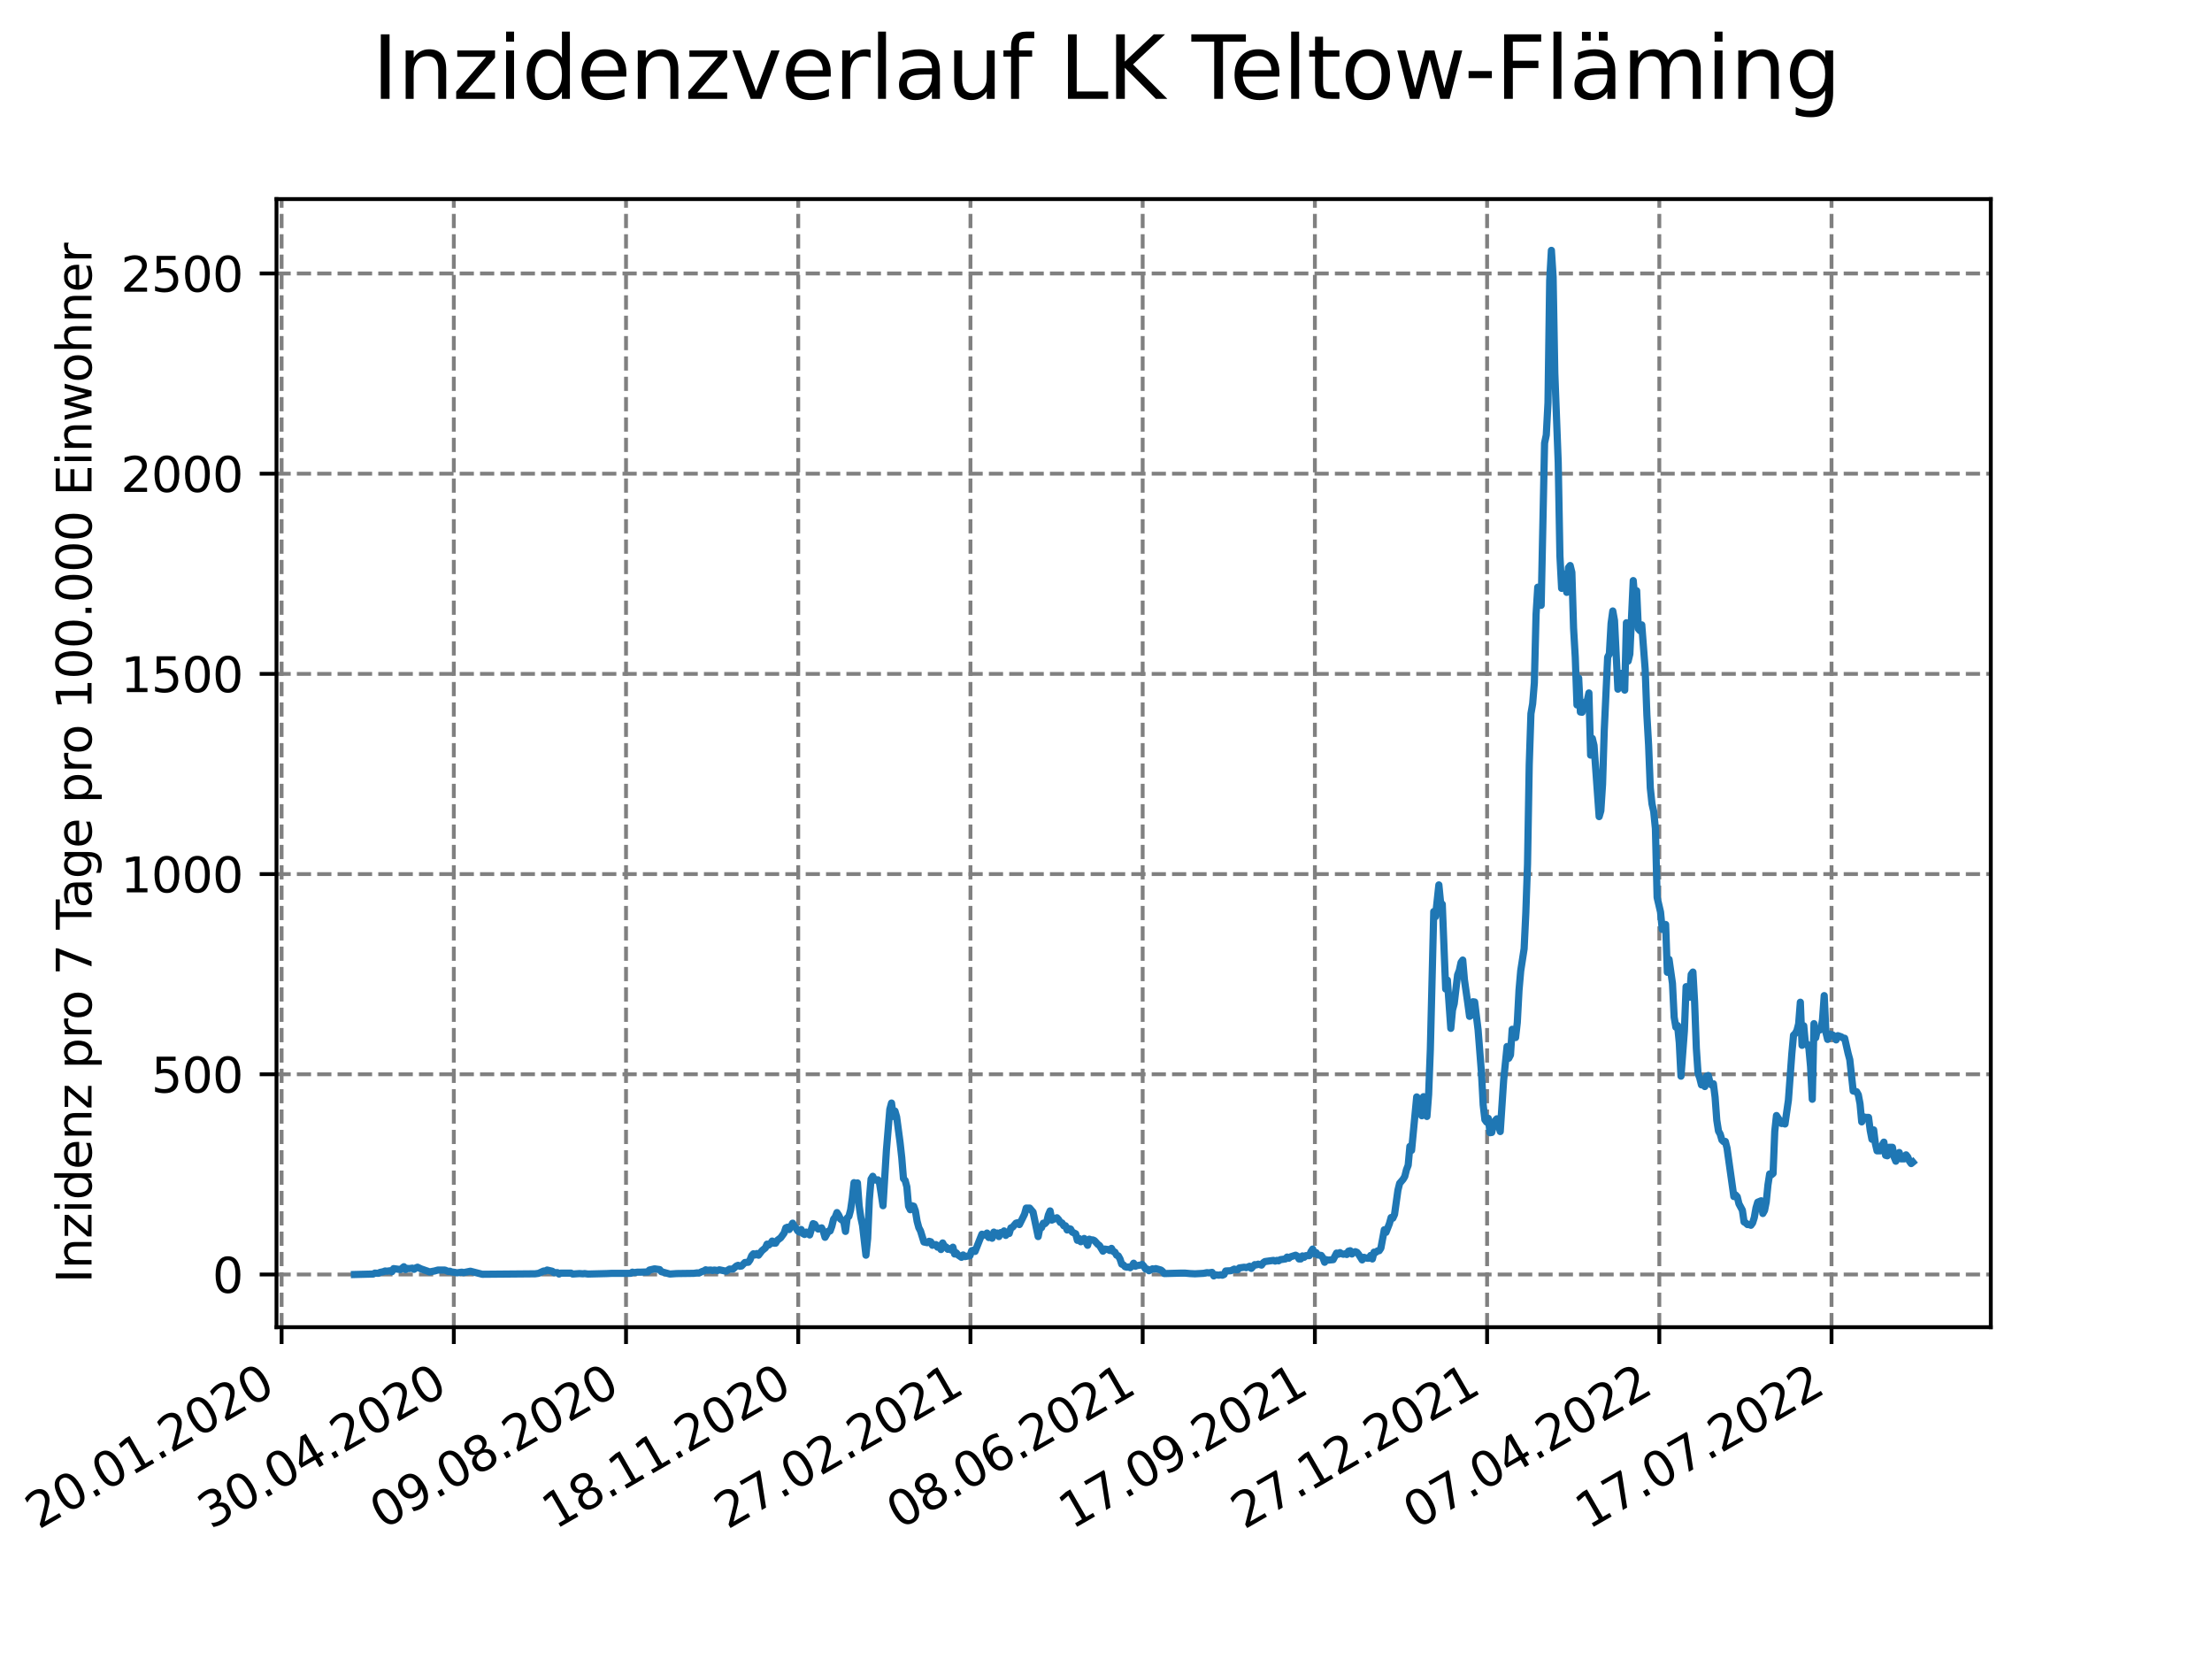 <?xml version="1.0" encoding="utf-8" standalone="no"?>
<!DOCTYPE svg PUBLIC "-//W3C//DTD SVG 1.1//EN"
  "http://www.w3.org/Graphics/SVG/1.1/DTD/svg11.dtd">
<svg xmlns:xlink="http://www.w3.org/1999/xlink" width="460.8pt" height="345.6pt" viewBox="0 0 460.8 345.6" xmlns="http://www.w3.org/2000/svg" version="1.1">
 <defs>
  <style type="text/css">*{stroke-linejoin: round; stroke-linecap: butt}</style>
 </defs>
 <g id="figure_1">
  <g id="patch_1">
   <path d="M 0 345.6 
L 460.8 345.6 
L 460.8 0 
L 0 0 
z
" style="fill: #ffffff"/>
  </g>
  <g id="axes_1">
   <g id="patch_2">
    <path d="M 57.6 276.48 
L 414.72 276.48 
L 414.72 41.472 
L 57.6 41.472 
z
" style="fill: #ffffff"/>
   </g>
   <g id="matplotlib.axis_1">
    <g id="xtick_1">
     <g id="line2d_1">
      <path d="M 58.663 276.48 
L 58.663 41.472 
" clip-path="url(#pd910106206)" style="fill: none; stroke-dasharray: 2.96,1.28; stroke-dashoffset: 0; stroke: #808080; stroke-width: 0.8"/>
     </g>
     <g id="line2d_2">
      <defs>
       <path id="mc15f2824c7" d="M 0 0 
L 0 3.5 
" style="stroke: #000000; stroke-width: 0.8"/>
      </defs>
      <g>
       <use xlink:href="#mc15f2824c7" x="58.663" y="276.48" style="stroke: #000000; stroke-width: 0.8"/>
      </g>
     </g>
     <g id="text_1">
      <!-- 20.01.2020 -->
      <g transform="translate(8.037 318.689)rotate(-30)scale(0.1 -0.1)">
       <defs>
        <path id="DejaVuSans-32" d="M 1228 531 
L 3431 531 
L 3431 0 
L 469 0 
L 469 531 
Q 828 903 1448 1529 
Q 2069 2156 2228 2338 
Q 2531 2678 2651 2914 
Q 2772 3150 2772 3378 
Q 2772 3750 2511 3984 
Q 2250 4219 1831 4219 
Q 1534 4219 1204 4116 
Q 875 4013 500 3803 
L 500 4441 
Q 881 4594 1212 4672 
Q 1544 4750 1819 4750 
Q 2544 4750 2975 4387 
Q 3406 4025 3406 3419 
Q 3406 3131 3298 2873 
Q 3191 2616 2906 2266 
Q 2828 2175 2409 1742 
Q 1991 1309 1228 531 
z
" transform="scale(0.016)"/>
        <path id="DejaVuSans-30" d="M 2034 4250 
Q 1547 4250 1301 3770 
Q 1056 3291 1056 2328 
Q 1056 1369 1301 889 
Q 1547 409 2034 409 
Q 2525 409 2770 889 
Q 3016 1369 3016 2328 
Q 3016 3291 2770 3770 
Q 2525 4250 2034 4250 
z
M 2034 4750 
Q 2819 4750 3233 4129 
Q 3647 3509 3647 2328 
Q 3647 1150 3233 529 
Q 2819 -91 2034 -91 
Q 1250 -91 836 529 
Q 422 1150 422 2328 
Q 422 3509 836 4129 
Q 1250 4750 2034 4750 
z
" transform="scale(0.016)"/>
        <path id="DejaVuSans-2e" d="M 684 794 
L 1344 794 
L 1344 0 
L 684 0 
L 684 794 
z
" transform="scale(0.016)"/>
        <path id="DejaVuSans-31" d="M 794 531 
L 1825 531 
L 1825 4091 
L 703 3866 
L 703 4441 
L 1819 4666 
L 2450 4666 
L 2450 531 
L 3481 531 
L 3481 0 
L 794 0 
L 794 531 
z
" transform="scale(0.016)"/>
       </defs>
       <use xlink:href="#DejaVuSans-32"/>
       <use xlink:href="#DejaVuSans-30" x="63.623"/>
       <use xlink:href="#DejaVuSans-2e" x="127.246"/>
       <use xlink:href="#DejaVuSans-30" x="159.033"/>
       <use xlink:href="#DejaVuSans-31" x="222.656"/>
       <use xlink:href="#DejaVuSans-2e" x="286.279"/>
       <use xlink:href="#DejaVuSans-32" x="318.066"/>
       <use xlink:href="#DejaVuSans-30" x="381.689"/>
       <use xlink:href="#DejaVuSans-32" x="445.312"/>
       <use xlink:href="#DejaVuSans-30" x="508.936"/>
      </g>
     </g>
    </g>
    <g id="xtick_2">
     <g id="line2d_3">
      <path d="M 94.538 276.48 
L 94.538 41.472 
" clip-path="url(#pd910106206)" style="fill: none; stroke-dasharray: 2.96,1.28; stroke-dashoffset: 0; stroke: #808080; stroke-width: 0.8"/>
     </g>
     <g id="line2d_4">
      <g>
       <use xlink:href="#mc15f2824c7" x="94.538" y="276.48" style="stroke: #000000; stroke-width: 0.8"/>
      </g>
     </g>
     <g id="text_2">
      <!-- 30.04.2020 -->
      <g transform="translate(43.913 318.689)rotate(-30)scale(0.1 -0.1)">
       <defs>
        <path id="DejaVuSans-33" d="M 2597 2516 
Q 3050 2419 3304 2112 
Q 3559 1806 3559 1356 
Q 3559 666 3084 287 
Q 2609 -91 1734 -91 
Q 1441 -91 1130 -33 
Q 819 25 488 141 
L 488 750 
Q 750 597 1062 519 
Q 1375 441 1716 441 
Q 2309 441 2620 675 
Q 2931 909 2931 1356 
Q 2931 1769 2642 2001 
Q 2353 2234 1838 2234 
L 1294 2234 
L 1294 2753 
L 1863 2753 
Q 2328 2753 2575 2939 
Q 2822 3125 2822 3475 
Q 2822 3834 2567 4026 
Q 2313 4219 1838 4219 
Q 1578 4219 1281 4162 
Q 984 4106 628 3988 
L 628 4550 
Q 988 4650 1302 4700 
Q 1616 4750 1894 4750 
Q 2613 4750 3031 4423 
Q 3450 4097 3450 3541 
Q 3450 3153 3228 2886 
Q 3006 2619 2597 2516 
z
" transform="scale(0.016)"/>
        <path id="DejaVuSans-34" d="M 2419 4116 
L 825 1625 
L 2419 1625 
L 2419 4116 
z
M 2253 4666 
L 3047 4666 
L 3047 1625 
L 3713 1625 
L 3713 1100 
L 3047 1100 
L 3047 0 
L 2419 0 
L 2419 1100 
L 313 1100 
L 313 1709 
L 2253 4666 
z
" transform="scale(0.016)"/>
       </defs>
       <use xlink:href="#DejaVuSans-33"/>
       <use xlink:href="#DejaVuSans-30" x="63.623"/>
       <use xlink:href="#DejaVuSans-2e" x="127.246"/>
       <use xlink:href="#DejaVuSans-30" x="159.033"/>
       <use xlink:href="#DejaVuSans-34" x="222.656"/>
       <use xlink:href="#DejaVuSans-2e" x="286.279"/>
       <use xlink:href="#DejaVuSans-32" x="318.066"/>
       <use xlink:href="#DejaVuSans-30" x="381.689"/>
       <use xlink:href="#DejaVuSans-32" x="445.312"/>
       <use xlink:href="#DejaVuSans-30" x="508.936"/>
      </g>
     </g>
    </g>
    <g id="xtick_3">
     <g id="line2d_5">
      <path d="M 130.413 276.48 
L 130.413 41.472 
" clip-path="url(#pd910106206)" style="fill: none; stroke-dasharray: 2.96,1.28; stroke-dashoffset: 0; stroke: #808080; stroke-width: 0.8"/>
     </g>
     <g id="line2d_6">
      <g>
       <use xlink:href="#mc15f2824c7" x="130.413" y="276.48" style="stroke: #000000; stroke-width: 0.8"/>
      </g>
     </g>
     <g id="text_3">
      <!-- 09.08.2020 -->
      <g transform="translate(79.788 318.689)rotate(-30)scale(0.1 -0.1)">
       <defs>
        <path id="DejaVuSans-39" d="M 703 97 
L 703 672 
Q 941 559 1184 500 
Q 1428 441 1663 441 
Q 2288 441 2617 861 
Q 2947 1281 2994 2138 
Q 2813 1869 2534 1725 
Q 2256 1581 1919 1581 
Q 1219 1581 811 2004 
Q 403 2428 403 3163 
Q 403 3881 828 4315 
Q 1253 4750 1959 4750 
Q 2769 4750 3195 4129 
Q 3622 3509 3622 2328 
Q 3622 1225 3098 567 
Q 2575 -91 1691 -91 
Q 1453 -91 1209 -44 
Q 966 3 703 97 
z
M 1959 2075 
Q 2384 2075 2632 2365 
Q 2881 2656 2881 3163 
Q 2881 3666 2632 3958 
Q 2384 4250 1959 4250 
Q 1534 4250 1286 3958 
Q 1038 3666 1038 3163 
Q 1038 2656 1286 2365 
Q 1534 2075 1959 2075 
z
" transform="scale(0.016)"/>
        <path id="DejaVuSans-38" d="M 2034 2216 
Q 1584 2216 1326 1975 
Q 1069 1734 1069 1313 
Q 1069 891 1326 650 
Q 1584 409 2034 409 
Q 2484 409 2743 651 
Q 3003 894 3003 1313 
Q 3003 1734 2745 1975 
Q 2488 2216 2034 2216 
z
M 1403 2484 
Q 997 2584 770 2862 
Q 544 3141 544 3541 
Q 544 4100 942 4425 
Q 1341 4750 2034 4750 
Q 2731 4750 3128 4425 
Q 3525 4100 3525 3541 
Q 3525 3141 3298 2862 
Q 3072 2584 2669 2484 
Q 3125 2378 3379 2068 
Q 3634 1759 3634 1313 
Q 3634 634 3220 271 
Q 2806 -91 2034 -91 
Q 1263 -91 848 271 
Q 434 634 434 1313 
Q 434 1759 690 2068 
Q 947 2378 1403 2484 
z
M 1172 3481 
Q 1172 3119 1398 2916 
Q 1625 2713 2034 2713 
Q 2441 2713 2670 2916 
Q 2900 3119 2900 3481 
Q 2900 3844 2670 4047 
Q 2441 4250 2034 4250 
Q 1625 4250 1398 4047 
Q 1172 3844 1172 3481 
z
" transform="scale(0.016)"/>
       </defs>
       <use xlink:href="#DejaVuSans-30"/>
       <use xlink:href="#DejaVuSans-39" x="63.623"/>
       <use xlink:href="#DejaVuSans-2e" x="127.246"/>
       <use xlink:href="#DejaVuSans-30" x="159.033"/>
       <use xlink:href="#DejaVuSans-38" x="222.656"/>
       <use xlink:href="#DejaVuSans-2e" x="286.279"/>
       <use xlink:href="#DejaVuSans-32" x="318.066"/>
       <use xlink:href="#DejaVuSans-30" x="381.689"/>
       <use xlink:href="#DejaVuSans-32" x="445.312"/>
       <use xlink:href="#DejaVuSans-30" x="508.936"/>
      </g>
     </g>
    </g>
    <g id="xtick_4">
     <g id="line2d_7">
      <path d="M 166.289 276.48 
L 166.289 41.472 
" clip-path="url(#pd910106206)" style="fill: none; stroke-dasharray: 2.96,1.28; stroke-dashoffset: 0; stroke: #808080; stroke-width: 0.8"/>
     </g>
     <g id="line2d_8">
      <g>
       <use xlink:href="#mc15f2824c7" x="166.289" y="276.48" style="stroke: #000000; stroke-width: 0.8"/>
      </g>
     </g>
     <g id="text_4">
      <!-- 18.11.2020 -->
      <g transform="translate(115.664 318.689)rotate(-30)scale(0.1 -0.1)">
       <use xlink:href="#DejaVuSans-31"/>
       <use xlink:href="#DejaVuSans-38" x="63.623"/>
       <use xlink:href="#DejaVuSans-2e" x="127.246"/>
       <use xlink:href="#DejaVuSans-31" x="159.033"/>
       <use xlink:href="#DejaVuSans-31" x="222.656"/>
       <use xlink:href="#DejaVuSans-2e" x="286.279"/>
       <use xlink:href="#DejaVuSans-32" x="318.066"/>
       <use xlink:href="#DejaVuSans-30" x="381.689"/>
       <use xlink:href="#DejaVuSans-32" x="445.312"/>
       <use xlink:href="#DejaVuSans-30" x="508.936"/>
      </g>
     </g>
    </g>
    <g id="xtick_5">
     <g id="line2d_9">
      <path d="M 202.164 276.48 
L 202.164 41.472 
" clip-path="url(#pd910106206)" style="fill: none; stroke-dasharray: 2.96,1.28; stroke-dashoffset: 0; stroke: #808080; stroke-width: 0.8"/>
     </g>
     <g id="line2d_10">
      <g>
       <use xlink:href="#mc15f2824c7" x="202.164" y="276.48" style="stroke: #000000; stroke-width: 0.8"/>
      </g>
     </g>
     <g id="text_5">
      <!-- 27.02.2021 -->
      <g transform="translate(151.539 318.689)rotate(-30)scale(0.1 -0.1)">
       <defs>
        <path id="DejaVuSans-37" d="M 525 4666 
L 3525 4666 
L 3525 4397 
L 1831 0 
L 1172 0 
L 2766 4134 
L 525 4134 
L 525 4666 
z
" transform="scale(0.016)"/>
       </defs>
       <use xlink:href="#DejaVuSans-32"/>
       <use xlink:href="#DejaVuSans-37" x="63.623"/>
       <use xlink:href="#DejaVuSans-2e" x="127.246"/>
       <use xlink:href="#DejaVuSans-30" x="159.033"/>
       <use xlink:href="#DejaVuSans-32" x="222.656"/>
       <use xlink:href="#DejaVuSans-2e" x="286.279"/>
       <use xlink:href="#DejaVuSans-32" x="318.066"/>
       <use xlink:href="#DejaVuSans-30" x="381.689"/>
       <use xlink:href="#DejaVuSans-32" x="445.312"/>
       <use xlink:href="#DejaVuSans-31" x="508.936"/>
      </g>
     </g>
    </g>
    <g id="xtick_6">
     <g id="line2d_11">
      <path d="M 238.04 276.48 
L 238.04 41.472 
" clip-path="url(#pd910106206)" style="fill: none; stroke-dasharray: 2.96,1.28; stroke-dashoffset: 0; stroke: #808080; stroke-width: 0.8"/>
     </g>
     <g id="line2d_12">
      <g>
       <use xlink:href="#mc15f2824c7" x="238.04" y="276.48" style="stroke: #000000; stroke-width: 0.8"/>
      </g>
     </g>
     <g id="text_6">
      <!-- 08.06.2021 -->
      <g transform="translate(187.414 318.689)rotate(-30)scale(0.1 -0.1)">
       <defs>
        <path id="DejaVuSans-36" d="M 2113 2584 
Q 1688 2584 1439 2293 
Q 1191 2003 1191 1497 
Q 1191 994 1439 701 
Q 1688 409 2113 409 
Q 2538 409 2786 701 
Q 3034 994 3034 1497 
Q 3034 2003 2786 2293 
Q 2538 2584 2113 2584 
z
M 3366 4563 
L 3366 3988 
Q 3128 4100 2886 4159 
Q 2644 4219 2406 4219 
Q 1781 4219 1451 3797 
Q 1122 3375 1075 2522 
Q 1259 2794 1537 2939 
Q 1816 3084 2150 3084 
Q 2853 3084 3261 2657 
Q 3669 2231 3669 1497 
Q 3669 778 3244 343 
Q 2819 -91 2113 -91 
Q 1303 -91 875 529 
Q 447 1150 447 2328 
Q 447 3434 972 4092 
Q 1497 4750 2381 4750 
Q 2619 4750 2861 4703 
Q 3103 4656 3366 4563 
z
" transform="scale(0.016)"/>
       </defs>
       <use xlink:href="#DejaVuSans-30"/>
       <use xlink:href="#DejaVuSans-38" x="63.623"/>
       <use xlink:href="#DejaVuSans-2e" x="127.246"/>
       <use xlink:href="#DejaVuSans-30" x="159.033"/>
       <use xlink:href="#DejaVuSans-36" x="222.656"/>
       <use xlink:href="#DejaVuSans-2e" x="286.279"/>
       <use xlink:href="#DejaVuSans-32" x="318.066"/>
       <use xlink:href="#DejaVuSans-30" x="381.689"/>
       <use xlink:href="#DejaVuSans-32" x="445.312"/>
       <use xlink:href="#DejaVuSans-31" x="508.936"/>
      </g>
     </g>
    </g>
    <g id="xtick_7">
     <g id="line2d_13">
      <path d="M 273.915 276.48 
L 273.915 41.472 
" clip-path="url(#pd910106206)" style="fill: none; stroke-dasharray: 2.96,1.28; stroke-dashoffset: 0; stroke: #808080; stroke-width: 0.8"/>
     </g>
     <g id="line2d_14">
      <g>
       <use xlink:href="#mc15f2824c7" x="273.915" y="276.48" style="stroke: #000000; stroke-width: 0.8"/>
      </g>
     </g>
     <g id="text_7">
      <!-- 17.09.2021 -->
      <g transform="translate(223.29 318.689)rotate(-30)scale(0.1 -0.1)">
       <use xlink:href="#DejaVuSans-31"/>
       <use xlink:href="#DejaVuSans-37" x="63.623"/>
       <use xlink:href="#DejaVuSans-2e" x="127.246"/>
       <use xlink:href="#DejaVuSans-30" x="159.033"/>
       <use xlink:href="#DejaVuSans-39" x="222.656"/>
       <use xlink:href="#DejaVuSans-2e" x="286.279"/>
       <use xlink:href="#DejaVuSans-32" x="318.066"/>
       <use xlink:href="#DejaVuSans-30" x="381.689"/>
       <use xlink:href="#DejaVuSans-32" x="445.312"/>
       <use xlink:href="#DejaVuSans-31" x="508.936"/>
      </g>
     </g>
    </g>
    <g id="xtick_8">
     <g id="line2d_15">
      <path d="M 309.79 276.48 
L 309.79 41.472 
" clip-path="url(#pd910106206)" style="fill: none; stroke-dasharray: 2.96,1.28; stroke-dashoffset: 0; stroke: #808080; stroke-width: 0.8"/>
     </g>
     <g id="line2d_16">
      <g>
       <use xlink:href="#mc15f2824c7" x="309.79" y="276.48" style="stroke: #000000; stroke-width: 0.8"/>
      </g>
     </g>
     <g id="text_8">
      <!-- 27.12.2021 -->
      <g transform="translate(259.165 318.689)rotate(-30)scale(0.1 -0.1)">
       <use xlink:href="#DejaVuSans-32"/>
       <use xlink:href="#DejaVuSans-37" x="63.623"/>
       <use xlink:href="#DejaVuSans-2e" x="127.246"/>
       <use xlink:href="#DejaVuSans-31" x="159.033"/>
       <use xlink:href="#DejaVuSans-32" x="222.656"/>
       <use xlink:href="#DejaVuSans-2e" x="286.279"/>
       <use xlink:href="#DejaVuSans-32" x="318.066"/>
       <use xlink:href="#DejaVuSans-30" x="381.689"/>
       <use xlink:href="#DejaVuSans-32" x="445.312"/>
       <use xlink:href="#DejaVuSans-31" x="508.936"/>
      </g>
     </g>
    </g>
    <g id="xtick_9">
     <g id="line2d_17">
      <path d="M 345.666 276.48 
L 345.666 41.472 
" clip-path="url(#pd910106206)" style="fill: none; stroke-dasharray: 2.96,1.28; stroke-dashoffset: 0; stroke: #808080; stroke-width: 0.8"/>
     </g>
     <g id="line2d_18">
      <g>
       <use xlink:href="#mc15f2824c7" x="345.666" y="276.48" style="stroke: #000000; stroke-width: 0.8"/>
      </g>
     </g>
     <g id="text_9">
      <!-- 07.04.2022 -->
      <g transform="translate(295.041 318.689)rotate(-30)scale(0.1 -0.1)">
       <use xlink:href="#DejaVuSans-30"/>
       <use xlink:href="#DejaVuSans-37" x="63.623"/>
       <use xlink:href="#DejaVuSans-2e" x="127.246"/>
       <use xlink:href="#DejaVuSans-30" x="159.033"/>
       <use xlink:href="#DejaVuSans-34" x="222.656"/>
       <use xlink:href="#DejaVuSans-2e" x="286.279"/>
       <use xlink:href="#DejaVuSans-32" x="318.066"/>
       <use xlink:href="#DejaVuSans-30" x="381.689"/>
       <use xlink:href="#DejaVuSans-32" x="445.312"/>
       <use xlink:href="#DejaVuSans-32" x="508.936"/>
      </g>
     </g>
    </g>
    <g id="xtick_10">
     <g id="line2d_19">
      <path d="M 381.541 276.48 
L 381.541 41.472 
" clip-path="url(#pd910106206)" style="fill: none; stroke-dasharray: 2.96,1.28; stroke-dashoffset: 0; stroke: #808080; stroke-width: 0.8"/>
     </g>
     <g id="line2d_20">
      <g>
       <use xlink:href="#mc15f2824c7" x="381.541" y="276.48" style="stroke: #000000; stroke-width: 0.8"/>
      </g>
     </g>
     <g id="text_10">
      <!-- 17.07.2022 -->
      <g transform="translate(330.916 318.689)rotate(-30)scale(0.1 -0.1)">
       <use xlink:href="#DejaVuSans-31"/>
       <use xlink:href="#DejaVuSans-37" x="63.623"/>
       <use xlink:href="#DejaVuSans-2e" x="127.246"/>
       <use xlink:href="#DejaVuSans-30" x="159.033"/>
       <use xlink:href="#DejaVuSans-37" x="222.656"/>
       <use xlink:href="#DejaVuSans-2e" x="286.279"/>
       <use xlink:href="#DejaVuSans-32" x="318.066"/>
       <use xlink:href="#DejaVuSans-30" x="381.689"/>
       <use xlink:href="#DejaVuSans-32" x="445.312"/>
       <use xlink:href="#DejaVuSans-32" x="508.936"/>
      </g>
     </g>
    </g>
   </g>
   <g id="matplotlib.axis_2">
    <g id="ytick_1">
     <g id="line2d_21">
      <path d="M 57.6 265.503 
L 414.72 265.503 
" clip-path="url(#pd910106206)" style="fill: none; stroke-dasharray: 2.96,1.28; stroke-dashoffset: 0; stroke: #808080; stroke-width: 0.8"/>
     </g>
     <g id="line2d_22">
      <defs>
       <path id="mcb5f5cfd85" d="M 0 0 
L -3.5 0 
" style="stroke: #000000; stroke-width: 0.8"/>
      </defs>
      <g>
       <use xlink:href="#mcb5f5cfd85" x="57.6" y="265.503" style="stroke: #000000; stroke-width: 0.8"/>
      </g>
     </g>
     <g id="text_11">
      <!-- 0 -->
      <g transform="translate(44.237 269.303)scale(0.1 -0.1)">
       <use xlink:href="#DejaVuSans-30"/>
      </g>
     </g>
    </g>
    <g id="ytick_2">
     <g id="line2d_23">
      <path d="M 57.6 223.796 
L 414.72 223.796 
" clip-path="url(#pd910106206)" style="fill: none; stroke-dasharray: 2.96,1.28; stroke-dashoffset: 0; stroke: #808080; stroke-width: 0.8"/>
     </g>
     <g id="line2d_24">
      <g>
       <use xlink:href="#mcb5f5cfd85" x="57.6" y="223.796" style="stroke: #000000; stroke-width: 0.8"/>
      </g>
     </g>
     <g id="text_12">
      <!-- 500 -->
      <g transform="translate(31.512 227.595)scale(0.1 -0.1)">
       <defs>
        <path id="DejaVuSans-35" d="M 691 4666 
L 3169 4666 
L 3169 4134 
L 1269 4134 
L 1269 2991 
Q 1406 3038 1543 3061 
Q 1681 3084 1819 3084 
Q 2600 3084 3056 2656 
Q 3513 2228 3513 1497 
Q 3513 744 3044 326 
Q 2575 -91 1722 -91 
Q 1428 -91 1123 -41 
Q 819 9 494 109 
L 494 744 
Q 775 591 1075 516 
Q 1375 441 1709 441 
Q 2250 441 2565 725 
Q 2881 1009 2881 1497 
Q 2881 1984 2565 2268 
Q 2250 2553 1709 2553 
Q 1456 2553 1204 2497 
Q 953 2441 691 2322 
L 691 4666 
z
" transform="scale(0.016)"/>
       </defs>
       <use xlink:href="#DejaVuSans-35"/>
       <use xlink:href="#DejaVuSans-30" x="63.623"/>
       <use xlink:href="#DejaVuSans-30" x="127.246"/>
      </g>
     </g>
    </g>
    <g id="ytick_3">
     <g id="line2d_25">
      <path d="M 57.6 182.089 
L 414.72 182.089 
" clip-path="url(#pd910106206)" style="fill: none; stroke-dasharray: 2.96,1.28; stroke-dashoffset: 0; stroke: #808080; stroke-width: 0.8"/>
     </g>
     <g id="line2d_26">
      <g>
       <use xlink:href="#mcb5f5cfd85" x="57.6" y="182.089" style="stroke: #000000; stroke-width: 0.8"/>
      </g>
     </g>
     <g id="text_13">
      <!-- 1000 -->
      <g transform="translate(25.15 185.888)scale(0.1 -0.1)">
       <use xlink:href="#DejaVuSans-31"/>
       <use xlink:href="#DejaVuSans-30" x="63.623"/>
       <use xlink:href="#DejaVuSans-30" x="127.246"/>
       <use xlink:href="#DejaVuSans-30" x="190.869"/>
      </g>
     </g>
    </g>
    <g id="ytick_4">
     <g id="line2d_27">
      <path d="M 57.6 140.381 
L 414.72 140.381 
" clip-path="url(#pd910106206)" style="fill: none; stroke-dasharray: 2.96,1.28; stroke-dashoffset: 0; stroke: #808080; stroke-width: 0.8"/>
     </g>
     <g id="line2d_28">
      <g>
       <use xlink:href="#mcb5f5cfd85" x="57.6" y="140.381" style="stroke: #000000; stroke-width: 0.8"/>
      </g>
     </g>
     <g id="text_14">
      <!-- 1500 -->
      <g transform="translate(25.15 144.181)scale(0.1 -0.1)">
       <use xlink:href="#DejaVuSans-31"/>
       <use xlink:href="#DejaVuSans-35" x="63.623"/>
       <use xlink:href="#DejaVuSans-30" x="127.246"/>
       <use xlink:href="#DejaVuSans-30" x="190.869"/>
      </g>
     </g>
    </g>
    <g id="ytick_5">
     <g id="line2d_29">
      <path d="M 57.6 98.674 
L 414.72 98.674 
" clip-path="url(#pd910106206)" style="fill: none; stroke-dasharray: 2.96,1.28; stroke-dashoffset: 0; stroke: #808080; stroke-width: 0.8"/>
     </g>
     <g id="line2d_30">
      <g>
       <use xlink:href="#mcb5f5cfd85" x="57.6" y="98.674" style="stroke: #000000; stroke-width: 0.8"/>
      </g>
     </g>
     <g id="text_15">
      <!-- 2000 -->
      <g transform="translate(25.15 102.473)scale(0.1 -0.1)">
       <use xlink:href="#DejaVuSans-32"/>
       <use xlink:href="#DejaVuSans-30" x="63.623"/>
       <use xlink:href="#DejaVuSans-30" x="127.246"/>
       <use xlink:href="#DejaVuSans-30" x="190.869"/>
      </g>
     </g>
    </g>
    <g id="ytick_6">
     <g id="line2d_31">
      <path d="M 57.6 56.967 
L 414.72 56.967 
" clip-path="url(#pd910106206)" style="fill: none; stroke-dasharray: 2.96,1.28; stroke-dashoffset: 0; stroke: #808080; stroke-width: 0.8"/>
     </g>
     <g id="line2d_32">
      <g>
       <use xlink:href="#mcb5f5cfd85" x="57.6" y="56.967" style="stroke: #000000; stroke-width: 0.8"/>
      </g>
     </g>
     <g id="text_16">
      <!-- 2500 -->
      <g transform="translate(25.15 60.766)scale(0.1 -0.1)">
       <use xlink:href="#DejaVuSans-32"/>
       <use xlink:href="#DejaVuSans-35" x="63.623"/>
       <use xlink:href="#DejaVuSans-30" x="127.246"/>
       <use xlink:href="#DejaVuSans-30" x="190.869"/>
      </g>
     </g>
    </g>
    <g id="text_17">
     <!-- Inzidenz pro 7 Tage pro 100.000 Einwohner -->
     <g transform="translate(19.07 267.301)rotate(-90)scale(0.1 -0.1)">
      <defs>
       <path id="DejaVuSans-49" d="M 628 4666 
L 1259 4666 
L 1259 0 
L 628 0 
L 628 4666 
z
" transform="scale(0.016)"/>
       <path id="DejaVuSans-6e" d="M 3513 2113 
L 3513 0 
L 2938 0 
L 2938 2094 
Q 2938 2591 2744 2837 
Q 2550 3084 2163 3084 
Q 1697 3084 1428 2787 
Q 1159 2491 1159 1978 
L 1159 0 
L 581 0 
L 581 3500 
L 1159 3500 
L 1159 2956 
Q 1366 3272 1645 3428 
Q 1925 3584 2291 3584 
Q 2894 3584 3203 3211 
Q 3513 2838 3513 2113 
z
" transform="scale(0.016)"/>
       <path id="DejaVuSans-7a" d="M 353 3500 
L 3084 3500 
L 3084 2975 
L 922 459 
L 3084 459 
L 3084 0 
L 275 0 
L 275 525 
L 2438 3041 
L 353 3041 
L 353 3500 
z
" transform="scale(0.016)"/>
       <path id="DejaVuSans-69" d="M 603 3500 
L 1178 3500 
L 1178 0 
L 603 0 
L 603 3500 
z
M 603 4863 
L 1178 4863 
L 1178 4134 
L 603 4134 
L 603 4863 
z
" transform="scale(0.016)"/>
       <path id="DejaVuSans-64" d="M 2906 2969 
L 2906 4863 
L 3481 4863 
L 3481 0 
L 2906 0 
L 2906 525 
Q 2725 213 2448 61 
Q 2172 -91 1784 -91 
Q 1150 -91 751 415 
Q 353 922 353 1747 
Q 353 2572 751 3078 
Q 1150 3584 1784 3584 
Q 2172 3584 2448 3432 
Q 2725 3281 2906 2969 
z
M 947 1747 
Q 947 1113 1208 752 
Q 1469 391 1925 391 
Q 2381 391 2643 752 
Q 2906 1113 2906 1747 
Q 2906 2381 2643 2742 
Q 2381 3103 1925 3103 
Q 1469 3103 1208 2742 
Q 947 2381 947 1747 
z
" transform="scale(0.016)"/>
       <path id="DejaVuSans-65" d="M 3597 1894 
L 3597 1613 
L 953 1613 
Q 991 1019 1311 708 
Q 1631 397 2203 397 
Q 2534 397 2845 478 
Q 3156 559 3463 722 
L 3463 178 
Q 3153 47 2828 -22 
Q 2503 -91 2169 -91 
Q 1331 -91 842 396 
Q 353 884 353 1716 
Q 353 2575 817 3079 
Q 1281 3584 2069 3584 
Q 2775 3584 3186 3129 
Q 3597 2675 3597 1894 
z
M 3022 2063 
Q 3016 2534 2758 2815 
Q 2500 3097 2075 3097 
Q 1594 3097 1305 2825 
Q 1016 2553 972 2059 
L 3022 2063 
z
" transform="scale(0.016)"/>
       <path id="DejaVuSans-20" transform="scale(0.016)"/>
       <path id="DejaVuSans-70" d="M 1159 525 
L 1159 -1331 
L 581 -1331 
L 581 3500 
L 1159 3500 
L 1159 2969 
Q 1341 3281 1617 3432 
Q 1894 3584 2278 3584 
Q 2916 3584 3314 3078 
Q 3713 2572 3713 1747 
Q 3713 922 3314 415 
Q 2916 -91 2278 -91 
Q 1894 -91 1617 61 
Q 1341 213 1159 525 
z
M 3116 1747 
Q 3116 2381 2855 2742 
Q 2594 3103 2138 3103 
Q 1681 3103 1420 2742 
Q 1159 2381 1159 1747 
Q 1159 1113 1420 752 
Q 1681 391 2138 391 
Q 2594 391 2855 752 
Q 3116 1113 3116 1747 
z
" transform="scale(0.016)"/>
       <path id="DejaVuSans-72" d="M 2631 2963 
Q 2534 3019 2420 3045 
Q 2306 3072 2169 3072 
Q 1681 3072 1420 2755 
Q 1159 2438 1159 1844 
L 1159 0 
L 581 0 
L 581 3500 
L 1159 3500 
L 1159 2956 
Q 1341 3275 1631 3429 
Q 1922 3584 2338 3584 
Q 2397 3584 2469 3576 
Q 2541 3569 2628 3553 
L 2631 2963 
z
" transform="scale(0.016)"/>
       <path id="DejaVuSans-6f" d="M 1959 3097 
Q 1497 3097 1228 2736 
Q 959 2375 959 1747 
Q 959 1119 1226 758 
Q 1494 397 1959 397 
Q 2419 397 2687 759 
Q 2956 1122 2956 1747 
Q 2956 2369 2687 2733 
Q 2419 3097 1959 3097 
z
M 1959 3584 
Q 2709 3584 3137 3096 
Q 3566 2609 3566 1747 
Q 3566 888 3137 398 
Q 2709 -91 1959 -91 
Q 1206 -91 779 398 
Q 353 888 353 1747 
Q 353 2609 779 3096 
Q 1206 3584 1959 3584 
z
" transform="scale(0.016)"/>
       <path id="DejaVuSans-54" d="M -19 4666 
L 3928 4666 
L 3928 4134 
L 2272 4134 
L 2272 0 
L 1638 0 
L 1638 4134 
L -19 4134 
L -19 4666 
z
" transform="scale(0.016)"/>
       <path id="DejaVuSans-61" d="M 2194 1759 
Q 1497 1759 1228 1600 
Q 959 1441 959 1056 
Q 959 750 1161 570 
Q 1363 391 1709 391 
Q 2188 391 2477 730 
Q 2766 1069 2766 1631 
L 2766 1759 
L 2194 1759 
z
M 3341 1997 
L 3341 0 
L 2766 0 
L 2766 531 
Q 2569 213 2275 61 
Q 1981 -91 1556 -91 
Q 1019 -91 701 211 
Q 384 513 384 1019 
Q 384 1609 779 1909 
Q 1175 2209 1959 2209 
L 2766 2209 
L 2766 2266 
Q 2766 2663 2505 2880 
Q 2244 3097 1772 3097 
Q 1472 3097 1187 3025 
Q 903 2953 641 2809 
L 641 3341 
Q 956 3463 1253 3523 
Q 1550 3584 1831 3584 
Q 2591 3584 2966 3190 
Q 3341 2797 3341 1997 
z
" transform="scale(0.016)"/>
       <path id="DejaVuSans-67" d="M 2906 1791 
Q 2906 2416 2648 2759 
Q 2391 3103 1925 3103 
Q 1463 3103 1205 2759 
Q 947 2416 947 1791 
Q 947 1169 1205 825 
Q 1463 481 1925 481 
Q 2391 481 2648 825 
Q 2906 1169 2906 1791 
z
M 3481 434 
Q 3481 -459 3084 -895 
Q 2688 -1331 1869 -1331 
Q 1566 -1331 1297 -1286 
Q 1028 -1241 775 -1147 
L 775 -588 
Q 1028 -725 1275 -790 
Q 1522 -856 1778 -856 
Q 2344 -856 2625 -561 
Q 2906 -266 2906 331 
L 2906 616 
Q 2728 306 2450 153 
Q 2172 0 1784 0 
Q 1141 0 747 490 
Q 353 981 353 1791 
Q 353 2603 747 3093 
Q 1141 3584 1784 3584 
Q 2172 3584 2450 3431 
Q 2728 3278 2906 2969 
L 2906 3500 
L 3481 3500 
L 3481 434 
z
" transform="scale(0.016)"/>
       <path id="DejaVuSans-45" d="M 628 4666 
L 3578 4666 
L 3578 4134 
L 1259 4134 
L 1259 2753 
L 3481 2753 
L 3481 2222 
L 1259 2222 
L 1259 531 
L 3634 531 
L 3634 0 
L 628 0 
L 628 4666 
z
" transform="scale(0.016)"/>
       <path id="DejaVuSans-77" d="M 269 3500 
L 844 3500 
L 1563 769 
L 2278 3500 
L 2956 3500 
L 3675 769 
L 4391 3500 
L 4966 3500 
L 4050 0 
L 3372 0 
L 2619 2869 
L 1863 0 
L 1184 0 
L 269 3500 
z
" transform="scale(0.016)"/>
       <path id="DejaVuSans-68" d="M 3513 2113 
L 3513 0 
L 2938 0 
L 2938 2094 
Q 2938 2591 2744 2837 
Q 2550 3084 2163 3084 
Q 1697 3084 1428 2787 
Q 1159 2491 1159 1978 
L 1159 0 
L 581 0 
L 581 4863 
L 1159 4863 
L 1159 2956 
Q 1366 3272 1645 3428 
Q 1925 3584 2291 3584 
Q 2894 3584 3203 3211 
Q 3513 2838 3513 2113 
z
" transform="scale(0.016)"/>
      </defs>
      <use xlink:href="#DejaVuSans-49"/>
      <use xlink:href="#DejaVuSans-6e" x="29.492"/>
      <use xlink:href="#DejaVuSans-7a" x="92.871"/>
      <use xlink:href="#DejaVuSans-69" x="145.361"/>
      <use xlink:href="#DejaVuSans-64" x="173.145"/>
      <use xlink:href="#DejaVuSans-65" x="236.621"/>
      <use xlink:href="#DejaVuSans-6e" x="298.145"/>
      <use xlink:href="#DejaVuSans-7a" x="361.523"/>
      <use xlink:href="#DejaVuSans-20" x="414.014"/>
      <use xlink:href="#DejaVuSans-70" x="445.801"/>
      <use xlink:href="#DejaVuSans-72" x="509.277"/>
      <use xlink:href="#DejaVuSans-6f" x="548.141"/>
      <use xlink:href="#DejaVuSans-20" x="609.322"/>
      <use xlink:href="#DejaVuSans-37" x="641.109"/>
      <use xlink:href="#DejaVuSans-20" x="704.732"/>
      <use xlink:href="#DejaVuSans-54" x="736.52"/>
      <use xlink:href="#DejaVuSans-61" x="781.104"/>
      <use xlink:href="#DejaVuSans-67" x="842.383"/>
      <use xlink:href="#DejaVuSans-65" x="905.859"/>
      <use xlink:href="#DejaVuSans-20" x="967.383"/>
      <use xlink:href="#DejaVuSans-70" x="999.17"/>
      <use xlink:href="#DejaVuSans-72" x="1062.646"/>
      <use xlink:href="#DejaVuSans-6f" x="1101.51"/>
      <use xlink:href="#DejaVuSans-20" x="1162.691"/>
      <use xlink:href="#DejaVuSans-31" x="1194.479"/>
      <use xlink:href="#DejaVuSans-30" x="1258.102"/>
      <use xlink:href="#DejaVuSans-30" x="1321.725"/>
      <use xlink:href="#DejaVuSans-2e" x="1385.348"/>
      <use xlink:href="#DejaVuSans-30" x="1417.135"/>
      <use xlink:href="#DejaVuSans-30" x="1480.758"/>
      <use xlink:href="#DejaVuSans-30" x="1544.381"/>
      <use xlink:href="#DejaVuSans-20" x="1608.004"/>
      <use xlink:href="#DejaVuSans-45" x="1639.791"/>
      <use xlink:href="#DejaVuSans-69" x="1702.975"/>
      <use xlink:href="#DejaVuSans-6e" x="1730.758"/>
      <use xlink:href="#DejaVuSans-77" x="1794.137"/>
      <use xlink:href="#DejaVuSans-6f" x="1875.924"/>
      <use xlink:href="#DejaVuSans-68" x="1937.105"/>
      <use xlink:href="#DejaVuSans-6e" x="2000.484"/>
      <use xlink:href="#DejaVuSans-65" x="2063.863"/>
      <use xlink:href="#DejaVuSans-72" x="2125.387"/>
     </g>
    </g>
   </g>
   <g id="line2d_33">
    <path d="M 73.833 265.503 
L 77.74 265.405 
L 78.095 265.209 
L 78.806 265.258 
L 79.161 265.062 
L 79.871 264.915 
L 80.226 264.767 
L 80.582 264.816 
L 81.292 264.718 
L 81.647 264.915 
L 82.002 264.277 
L 83.423 264.473 
L 84.134 263.884 
L 84.489 264.473 
L 84.844 264.228 
L 85.199 264.277 
L 85.91 264.179 
L 86.265 264.424 
L 86.62 264.129 
L 86.975 263.982 
L 87.686 264.326 
L 89.106 264.816 
L 89.462 264.964 
L 90.527 264.767 
L 91.238 264.571 
L 92.658 264.571 
L 93.369 264.866 
L 93.724 264.816 
L 94.079 264.964 
L 94.79 265.062 
L 95.145 265.16 
L 96.21 265.013 
L 96.566 265.111 
L 97.986 264.816 
L 100.473 265.454 
L 111.484 265.356 
L 112.195 265.258 
L 113.26 264.767 
L 113.615 264.767 
L 113.971 264.571 
L 115.036 264.816 
L 115.391 265.111 
L 116.102 265.111 
L 116.457 265.405 
L 116.812 265.209 
L 117.523 265.209 
L 118.943 265.209 
L 119.299 265.405 
L 120.719 265.307 
L 121.43 265.356 
L 121.785 265.307 
L 122.495 265.405 
L 126.403 265.307 
L 127.468 265.258 
L 131.375 265.258 
L 131.731 265.013 
L 132.086 265.111 
L 132.796 265.013 
L 133.507 265.013 
L 134.927 264.964 
L 135.283 264.571 
L 136.348 264.326 
L 137.414 264.473 
L 137.769 264.915 
L 139.545 265.405 
L 140.966 265.307 
L 144.518 265.258 
L 145.228 265.16 
L 145.584 265.209 
L 146.294 264.866 
L 146.649 264.767 
L 147.004 264.522 
L 147.36 264.62 
L 148.07 264.571 
L 148.425 264.669 
L 148.78 264.571 
L 149.491 264.669 
L 149.846 264.522 
L 151.267 264.816 
L 151.977 264.375 
L 152.688 264.375 
L 153.398 263.737 
L 153.753 263.59 
L 154.108 263.786 
L 154.464 263.737 
L 155.174 263.001 
L 155.884 262.952 
L 156.24 262.461 
L 156.595 261.578 
L 156.95 261.185 
L 157.305 261.431 
L 157.66 261.136 
L 158.016 261.48 
L 158.726 260.548 
L 159.436 259.959 
L 159.792 259.174 
L 160.147 259.37 
L 160.502 259.075 
L 160.857 258.536 
L 161.212 258.977 
L 161.568 258.977 
L 161.923 258.388 
L 162.633 257.849 
L 163.344 256.867 
L 163.699 255.788 
L 164.054 255.641 
L 164.409 256.131 
L 165.12 254.807 
L 165.475 255.444 
L 165.83 255.837 
L 166.185 256.426 
L 166.54 256.671 
L 166.896 256.131 
L 167.251 256.966 
L 167.606 257.162 
L 167.961 256.671 
L 168.672 257.26 
L 169.382 254.905 
L 169.737 255.052 
L 170.092 255.69 
L 170.448 256.033 
L 171.158 255.788 
L 171.513 256.524 
L 171.868 257.751 
L 172.579 256.475 
L 172.934 256.426 
L 173.289 255.444 
L 173.644 253.972 
L 174 253.531 
L 174.355 252.598 
L 174.71 253.138 
L 175.065 253.923 
L 175.776 254.463 
L 176.131 256.524 
L 176.486 253.727 
L 176.841 253.384 
L 177.196 252.059 
L 177.552 249.605 
L 177.907 246.367 
L 178.262 246.857 
L 178.617 246.416 
L 178.972 251.175 
L 179.328 253.629 
L 179.683 255.297 
L 180.393 261.48 
L 180.749 257.996 
L 181.104 249.851 
L 181.459 245.631 
L 181.814 245.042 
L 182.169 245.827 
L 182.88 245.778 
L 183.235 246.514 
L 183.945 251.175 
L 184.656 239.595 
L 185.366 231.106 
L 185.721 229.782 
L 186.077 232.579 
L 186.432 231.45 
L 186.787 232.677 
L 187.497 237.976 
L 187.853 241.166 
L 188.208 245.533 
L 188.563 245.925 
L 188.918 247.25 
L 189.273 251.274 
L 189.629 252.01 
L 189.984 251.175 
L 190.339 251.274 
L 190.694 252.255 
L 191.049 254.414 
L 191.405 255.739 
L 191.76 256.426 
L 192.47 258.732 
L 193.181 258.879 
L 193.536 258.585 
L 193.891 258.683 
L 194.246 259.419 
L 194.601 259.272 
L 194.957 259.272 
L 195.312 259.811 
L 195.667 259.468 
L 196.022 260.302 
L 196.377 258.928 
L 196.733 259.615 
L 197.088 259.762 
L 197.443 260.253 
L 197.798 260.106 
L 198.153 260.4 
L 198.509 259.811 
L 198.864 261.234 
L 199.219 260.989 
L 199.574 261.431 
L 200.285 261.921 
L 200.64 261.431 
L 200.995 261.774 
L 202.061 261.578 
L 202.416 260.548 
L 202.771 260.449 
L 203.126 260.695 
L 204.192 257.996 
L 204.547 257.113 
L 205.257 257.309 
L 205.613 256.867 
L 205.968 257.8 
L 206.323 257.407 
L 206.678 257.947 
L 207.033 256.671 
L 207.389 257.064 
L 207.744 256.867 
L 208.099 257.603 
L 208.454 256.769 
L 208.809 256.966 
L 209.165 256.426 
L 209.52 257.358 
L 209.875 256.769 
L 210.23 256.966 
L 210.585 255.788 
L 210.941 255.641 
L 211.651 254.807 
L 212.006 254.708 
L 212.361 255.101 
L 213.427 252.942 
L 213.782 251.666 
L 214.493 251.666 
L 215.203 252.5 
L 216.269 257.603 
L 216.624 255.837 
L 216.979 255.739 
L 217.334 254.807 
L 217.69 254.905 
L 218.045 254.512 
L 218.4 253.089 
L 218.755 252.255 
L 219.11 254.169 
L 220.176 253.678 
L 220.531 254.07 
L 220.886 254.659 
L 221.242 254.757 
L 221.597 255.346 
L 221.952 255.346 
L 222.307 256.229 
L 222.662 255.935 
L 223.018 256.033 
L 223.373 256.671 
L 224.083 257.015 
L 224.438 258.388 
L 224.794 257.996 
L 225.149 258.683 
L 225.504 258.487 
L 225.859 257.996 
L 226.57 259.419 
L 226.925 258.143 
L 227.28 258.29 
L 227.635 258.29 
L 227.99 258.438 
L 228.701 259.223 
L 229.056 259.468 
L 229.766 260.646 
L 230.122 260.204 
L 230.832 260.302 
L 231.187 260.498 
L 231.542 260.057 
L 231.898 260.695 
L 232.253 260.842 
L 232.608 261.48 
L 232.963 261.627 
L 233.318 262.265 
L 233.674 263.344 
L 234.029 263.492 
L 234.384 263.884 
L 234.739 263.982 
L 235.094 263.933 
L 235.45 264.08 
L 235.805 263.737 
L 236.16 263.148 
L 236.515 263.786 
L 236.87 263.639 
L 237.581 263.541 
L 237.936 263.393 
L 238.291 263.786 
L 238.646 264.375 
L 239.002 264.375 
L 239.357 264.718 
L 240.067 264.326 
L 240.422 264.375 
L 240.778 264.277 
L 241.843 264.571 
L 242.198 264.866 
L 242.554 265.307 
L 246.106 265.209 
L 246.816 265.209 
L 247.882 265.307 
L 248.947 265.356 
L 250.723 265.258 
L 251.434 265.111 
L 251.789 265.16 
L 252.499 265.062 
L 252.854 265.798 
L 253.21 265.552 
L 253.92 265.651 
L 254.275 265.552 
L 254.63 265.651 
L 254.986 265.503 
L 255.341 264.767 
L 256.407 264.718 
L 257.117 264.375 
L 257.472 264.522 
L 257.827 264.522 
L 258.183 264.129 
L 258.893 264.031 
L 259.248 263.982 
L 259.603 264.08 
L 260.314 263.786 
L 260.669 264.228 
L 261.379 263.443 
L 261.735 263.492 
L 262.09 263.344 
L 262.8 263.541 
L 263.155 263.05 
L 263.511 262.805 
L 265.287 262.559 
L 265.642 262.707 
L 265.997 262.559 
L 266.352 262.657 
L 266.707 262.412 
L 267.773 262.265 
L 268.128 261.872 
L 268.483 262.118 
L 268.839 261.823 
L 269.904 261.48 
L 270.259 261.676 
L 270.615 262.265 
L 270.97 262.265 
L 271.325 261.627 
L 271.68 261.921 
L 272.035 261.578 
L 272.746 261.578 
L 273.101 260.744 
L 273.456 260.204 
L 273.811 261.185 
L 274.167 260.94 
L 274.522 261.431 
L 275.232 261.529 
L 275.587 262.02 
L 275.943 262.952 
L 276.298 262.412 
L 276.653 262.51 
L 277.719 262.412 
L 278.429 261.038 
L 278.784 261.284 
L 279.139 260.94 
L 279.495 261.185 
L 279.85 261.284 
L 280.205 261.185 
L 280.56 261.333 
L 280.915 260.646 
L 281.271 260.548 
L 281.626 261.234 
L 281.981 260.891 
L 282.336 260.744 
L 282.691 260.891 
L 283.047 261.333 
L 283.757 262.461 
L 284.112 261.921 
L 284.823 262.118 
L 285.178 262.118 
L 285.533 261.529 
L 285.888 262.265 
L 286.243 260.842 
L 286.599 260.891 
L 286.954 260.597 
L 287.309 260.548 
L 287.664 260.008 
L 288.375 256.18 
L 288.73 256.72 
L 289.44 254.905 
L 289.795 253.629 
L 290.151 253.776 
L 290.506 252.991 
L 291.216 247.937 
L 291.571 246.514 
L 292.282 245.68 
L 292.637 245.091 
L 292.992 243.668 
L 293.348 242.736 
L 293.703 238.81 
L 294.058 239.644 
L 295.124 228.506 
L 295.479 228.849 
L 295.834 229.782 
L 296.189 232.431 
L 296.544 228.457 
L 296.9 229.929 
L 297.255 232.579 
L 297.61 227.966 
L 297.965 218.643 
L 298.676 189.889 
L 299.031 190.969 
L 299.741 184.344 
L 300.096 187.975 
L 300.452 188.368 
L 301.162 206.033 
L 301.517 204.168 
L 302.228 214.227 
L 302.583 210.4 
L 302.938 209.075 
L 303.648 203.088 
L 304.004 202.156 
L 304.359 200.488 
L 304.714 199.997 
L 305.069 204.119 
L 305.78 209.075 
L 306.135 211.724 
L 306.49 211.479 
L 306.845 208.682 
L 307.2 208.731 
L 307.911 214.521 
L 308.621 223.55 
L 308.976 230.174 
L 309.332 233.265 
L 309.687 233.756 
L 310.042 232.971 
L 310.397 235.964 
L 310.752 235.915 
L 311.108 234.345 
L 311.463 233.462 
L 311.818 233.069 
L 312.528 235.719 
L 313.239 225.022 
L 313.949 218.005 
L 314.304 220.459 
L 314.66 219.772 
L 315.015 214.423 
L 315.37 216.092 
L 315.725 216.141 
L 316.08 213 
L 316.436 206.327 
L 316.791 202.254 
L 317.501 197.642 
L 317.856 190.183 
L 318.212 180.026 
L 318.567 159.319 
L 318.922 148.672 
L 319.277 146.611 
L 319.632 142.244 
L 319.988 128.014 
L 320.343 122.322 
L 320.698 122.862 
L 321.053 126.1 
L 321.764 92.292 
L 322.119 90.624 
L 322.474 83.901 
L 322.829 58.386 
L 323.184 52.154 
L 323.54 57.699 
L 323.895 77.67 
L 324.605 96.365 
L 324.96 115.796 
L 325.316 122.567 
L 325.671 121.635 
L 326.026 119.574 
L 326.381 123.401 
L 326.736 118.249 
L 327.092 117.808 
L 327.447 119.231 
L 327.802 130.86 
L 328.157 136.944 
L 328.512 146.856 
L 328.868 141.262 
L 329.223 148.328 
L 329.578 148.377 
L 329.933 146.758 
L 330.289 146.218 
L 330.644 146.022 
L 330.999 144.354 
L 331.354 157.308 
L 331.709 153.824 
L 332.065 155.296 
L 333.13 170.115 
L 333.485 168.888 
L 333.841 163.392 
L 334.196 152.106 
L 334.906 136.895 
L 335.261 136.208 
L 335.617 129.878 
L 335.972 127.278 
L 336.327 129.241 
L 337.037 143.569 
L 337.393 140.281 
L 337.748 140.281 
L 338.103 140.575 
L 338.458 143.765 
L 338.813 129.731 
L 339.169 137.729 
L 339.524 136.257 
L 340.234 120.948 
L 340.589 125.217 
L 340.945 123.058 
L 341.3 131.007 
L 341.655 131.4 
L 342.01 130.173 
L 342.721 139.447 
L 343.076 148.966 
L 343.431 155.198 
L 343.786 164.128 
L 344.141 167.465 
L 344.497 169.035 
L 344.852 172.617 
L 345.207 186.945 
L 345.917 189.987 
L 346.273 193.618 
L 346.628 192.588 
L 346.983 192.588 
L 347.338 202.549 
L 347.693 199.85 
L 348.404 204.855 
L 348.759 211.921 
L 349.114 213.982 
L 349.469 213.638 
L 349.825 217.22 
L 350.18 224.188 
L 350.89 214.718 
L 351.245 205.542 
L 351.601 207.652 
L 351.956 207.75 
L 352.311 202.99 
L 352.666 202.5 
L 353.021 208.829 
L 353.377 218.349 
L 353.732 223.599 
L 354.087 224.58 
L 354.442 226.003 
L 354.797 225.218 
L 355.153 226.347 
L 355.508 224.188 
L 355.863 224.041 
L 356.218 225.513 
L 356.573 226.052 
L 356.929 225.758 
L 357.284 228.555 
L 357.639 233.364 
L 357.994 235.621 
L 358.349 236.259 
L 358.705 237.485 
L 359.06 237.829 
L 359.415 237.78 
L 359.77 239.154 
L 361.191 249.262 
L 361.546 248.918 
L 361.901 249.311 
L 362.257 250.783 
L 362.967 252.108 
L 363.322 254.561 
L 363.677 254.757 
L 364.033 255.101 
L 364.388 255.101 
L 364.743 255.248 
L 365.098 254.757 
L 365.453 253.629 
L 365.809 251.617 
L 366.164 250.439 
L 366.874 250.145 
L 367.23 252.795 
L 367.585 252.157 
L 367.94 250.39 
L 368.295 246.857 
L 368.65 244.551 
L 369.006 244.747 
L 369.361 244.453 
L 369.716 235.67 
L 370.071 232.382 
L 371.137 234.051 
L 371.492 234.002 
L 371.847 234.149 
L 372.558 229.193 
L 373.268 219.526 
L 373.623 215.65 
L 373.978 215.306 
L 374.334 214.669 
L 374.689 213.295 
L 375.044 208.78 
L 375.399 217.76 
L 375.754 213.687 
L 376.11 217.515 
L 376.465 217.515 
L 376.82 218.3 
L 377.175 222.225 
L 377.53 228.997 
L 377.886 213.246 
L 378.241 216.19 
L 378.596 214.472 
L 378.951 214.62 
L 379.306 214.472 
L 379.662 212.411 
L 380.017 207.406 
L 380.372 215.061 
L 380.727 216.533 
L 381.082 215.405 
L 381.793 215.601 
L 382.148 215.895 
L 382.503 216.631 
L 382.858 215.748 
L 383.569 215.993 
L 383.924 216.239 
L 384.279 216.288 
L 384.99 219.428 
L 385.345 220.753 
L 386.055 227.279 
L 386.766 227.426 
L 387.121 228.064 
L 387.476 229.929 
L 387.831 233.707 
L 388.186 232.628 
L 388.542 232.775 
L 389.252 232.775 
L 389.607 235.523 
L 389.962 237.338 
L 390.318 235.375 
L 390.673 238.221 
L 391.028 239.743 
L 391.738 239.743 
L 392.094 238.565 
L 392.449 237.927 
L 392.804 240.675 
L 393.159 240.773 
L 393.514 239.006 
L 394.225 239.006 
L 394.58 241.018 
L 394.935 241.902 
L 395.646 240.086 
L 396.001 241.411 
L 396.711 241.411 
L 397.066 240.577 
L 397.422 241.018 
L 397.777 241.902 
L 398.132 242.392 
L 398.487 242.098 
L 398.487 242.098 
" clip-path="url(#pd910106206)" style="fill: none; stroke: #1f77b4; stroke-width: 1.5; stroke-linecap: square"/>
   </g>
   <g id="patch_3">
    <path d="M 57.6 276.48 
L 57.6 41.472 
" style="fill: none; stroke: #000000; stroke-width: 0.8; stroke-linejoin: miter; stroke-linecap: square"/>
   </g>
   <g id="patch_4">
    <path d="M 414.72 276.48 
L 414.72 41.472 
" style="fill: none; stroke: #000000; stroke-width: 0.8; stroke-linejoin: miter; stroke-linecap: square"/>
   </g>
   <g id="patch_5">
    <path d="M 57.6 276.48 
L 414.72 276.48 
" style="fill: none; stroke: #000000; stroke-width: 0.8; stroke-linejoin: miter; stroke-linecap: square"/>
   </g>
   <g id="patch_6">
    <path d="M 57.6 41.472 
L 414.72 41.472 
" style="fill: none; stroke: #000000; stroke-width: 0.8; stroke-linejoin: miter; stroke-linecap: square"/>
   </g>
  </g>
  <g id="text_18">
   <!-- Inzidenzverlauf LK Teltow-Fläming -->
   <g transform="translate(77.525 20.589)scale(0.18 -0.18)">
    <defs>
     <path id="DejaVuSans-76" d="M 191 3500 
L 800 3500 
L 1894 563 
L 2988 3500 
L 3597 3500 
L 2284 0 
L 1503 0 
L 191 3500 
z
" transform="scale(0.016)"/>
     <path id="DejaVuSans-6c" d="M 603 4863 
L 1178 4863 
L 1178 0 
L 603 0 
L 603 4863 
z
" transform="scale(0.016)"/>
     <path id="DejaVuSans-75" d="M 544 1381 
L 544 3500 
L 1119 3500 
L 1119 1403 
Q 1119 906 1312 657 
Q 1506 409 1894 409 
Q 2359 409 2629 706 
Q 2900 1003 2900 1516 
L 2900 3500 
L 3475 3500 
L 3475 0 
L 2900 0 
L 2900 538 
Q 2691 219 2414 64 
Q 2138 -91 1772 -91 
Q 1169 -91 856 284 
Q 544 659 544 1381 
z
M 1991 3584 
L 1991 3584 
z
" transform="scale(0.016)"/>
     <path id="DejaVuSans-66" d="M 2375 4863 
L 2375 4384 
L 1825 4384 
Q 1516 4384 1395 4259 
Q 1275 4134 1275 3809 
L 1275 3500 
L 2222 3500 
L 2222 3053 
L 1275 3053 
L 1275 0 
L 697 0 
L 697 3053 
L 147 3053 
L 147 3500 
L 697 3500 
L 697 3744 
Q 697 4328 969 4595 
Q 1241 4863 1831 4863 
L 2375 4863 
z
" transform="scale(0.016)"/>
     <path id="DejaVuSans-4c" d="M 628 4666 
L 1259 4666 
L 1259 531 
L 3531 531 
L 3531 0 
L 628 0 
L 628 4666 
z
" transform="scale(0.016)"/>
     <path id="DejaVuSans-4b" d="M 628 4666 
L 1259 4666 
L 1259 2694 
L 3353 4666 
L 4166 4666 
L 1850 2491 
L 4331 0 
L 3500 0 
L 1259 2247 
L 1259 0 
L 628 0 
L 628 4666 
z
" transform="scale(0.016)"/>
     <path id="DejaVuSans-74" d="M 1172 4494 
L 1172 3500 
L 2356 3500 
L 2356 3053 
L 1172 3053 
L 1172 1153 
Q 1172 725 1289 603 
Q 1406 481 1766 481 
L 2356 481 
L 2356 0 
L 1766 0 
Q 1100 0 847 248 
Q 594 497 594 1153 
L 594 3053 
L 172 3053 
L 172 3500 
L 594 3500 
L 594 4494 
L 1172 4494 
z
" transform="scale(0.016)"/>
     <path id="DejaVuSans-2d" d="M 313 2009 
L 1997 2009 
L 1997 1497 
L 313 1497 
L 313 2009 
z
" transform="scale(0.016)"/>
     <path id="DejaVuSans-46" d="M 628 4666 
L 3309 4666 
L 3309 4134 
L 1259 4134 
L 1259 2759 
L 3109 2759 
L 3109 2228 
L 1259 2228 
L 1259 0 
L 628 0 
L 628 4666 
z
" transform="scale(0.016)"/>
     <path id="DejaVuSans-e4" d="M 2194 1759 
Q 1497 1759 1228 1600 
Q 959 1441 959 1056 
Q 959 750 1161 570 
Q 1363 391 1709 391 
Q 2188 391 2477 730 
Q 2766 1069 2766 1631 
L 2766 1759 
L 2194 1759 
z
M 3341 1997 
L 3341 0 
L 2766 0 
L 2766 531 
Q 2569 213 2275 61 
Q 1981 -91 1556 -91 
Q 1019 -91 701 211 
Q 384 513 384 1019 
Q 384 1609 779 1909 
Q 1175 2209 1959 2209 
L 2766 2209 
L 2766 2266 
Q 2766 2663 2505 2880 
Q 2244 3097 1772 3097 
Q 1472 3097 1187 3025 
Q 903 2953 641 2809 
L 641 3341 
Q 956 3463 1253 3523 
Q 1550 3584 1831 3584 
Q 2591 3584 2966 3190 
Q 3341 2797 3341 1997 
z
M 2150 4850 
L 2784 4850 
L 2784 4219 
L 2150 4219 
L 2150 4850 
z
M 928 4850 
L 1562 4850 
L 1562 4219 
L 928 4219 
L 928 4850 
z
" transform="scale(0.016)"/>
     <path id="DejaVuSans-6d" d="M 3328 2828 
Q 3544 3216 3844 3400 
Q 4144 3584 4550 3584 
Q 5097 3584 5394 3201 
Q 5691 2819 5691 2113 
L 5691 0 
L 5113 0 
L 5113 2094 
Q 5113 2597 4934 2840 
Q 4756 3084 4391 3084 
Q 3944 3084 3684 2787 
Q 3425 2491 3425 1978 
L 3425 0 
L 2847 0 
L 2847 2094 
Q 2847 2600 2669 2842 
Q 2491 3084 2119 3084 
Q 1678 3084 1418 2786 
Q 1159 2488 1159 1978 
L 1159 0 
L 581 0 
L 581 3500 
L 1159 3500 
L 1159 2956 
Q 1356 3278 1631 3431 
Q 1906 3584 2284 3584 
Q 2666 3584 2933 3390 
Q 3200 3197 3328 2828 
z
" transform="scale(0.016)"/>
    </defs>
    <use xlink:href="#DejaVuSans-49"/>
    <use xlink:href="#DejaVuSans-6e" x="29.492"/>
    <use xlink:href="#DejaVuSans-7a" x="92.871"/>
    <use xlink:href="#DejaVuSans-69" x="145.361"/>
    <use xlink:href="#DejaVuSans-64" x="173.145"/>
    <use xlink:href="#DejaVuSans-65" x="236.621"/>
    <use xlink:href="#DejaVuSans-6e" x="298.145"/>
    <use xlink:href="#DejaVuSans-7a" x="361.523"/>
    <use xlink:href="#DejaVuSans-76" x="414.014"/>
    <use xlink:href="#DejaVuSans-65" x="473.193"/>
    <use xlink:href="#DejaVuSans-72" x="534.717"/>
    <use xlink:href="#DejaVuSans-6c" x="575.83"/>
    <use xlink:href="#DejaVuSans-61" x="603.613"/>
    <use xlink:href="#DejaVuSans-75" x="664.893"/>
    <use xlink:href="#DejaVuSans-66" x="728.271"/>
    <use xlink:href="#DejaVuSans-20" x="763.477"/>
    <use xlink:href="#DejaVuSans-4c" x="795.264"/>
    <use xlink:href="#DejaVuSans-4b" x="850.977"/>
    <use xlink:href="#DejaVuSans-20" x="916.553"/>
    <use xlink:href="#DejaVuSans-54" x="948.34"/>
    <use xlink:href="#DejaVuSans-65" x="992.424"/>
    <use xlink:href="#DejaVuSans-6c" x="1053.947"/>
    <use xlink:href="#DejaVuSans-74" x="1081.73"/>
    <use xlink:href="#DejaVuSans-6f" x="1120.939"/>
    <use xlink:href="#DejaVuSans-77" x="1182.121"/>
    <use xlink:href="#DejaVuSans-2d" x="1263.908"/>
    <use xlink:href="#DejaVuSans-46" x="1299.992"/>
    <use xlink:href="#DejaVuSans-6c" x="1357.512"/>
    <use xlink:href="#DejaVuSans-e4" x="1385.295"/>
    <use xlink:href="#DejaVuSans-6d" x="1446.574"/>
    <use xlink:href="#DejaVuSans-69" x="1543.986"/>
    <use xlink:href="#DejaVuSans-6e" x="1571.77"/>
    <use xlink:href="#DejaVuSans-67" x="1635.148"/>
   </g>
  </g>
 </g>
 <defs>
  <clipPath id="pd910106206">
   <rect x="57.6" y="41.472" width="357.12" height="235.008"/>
  </clipPath>
 </defs>
</svg>
